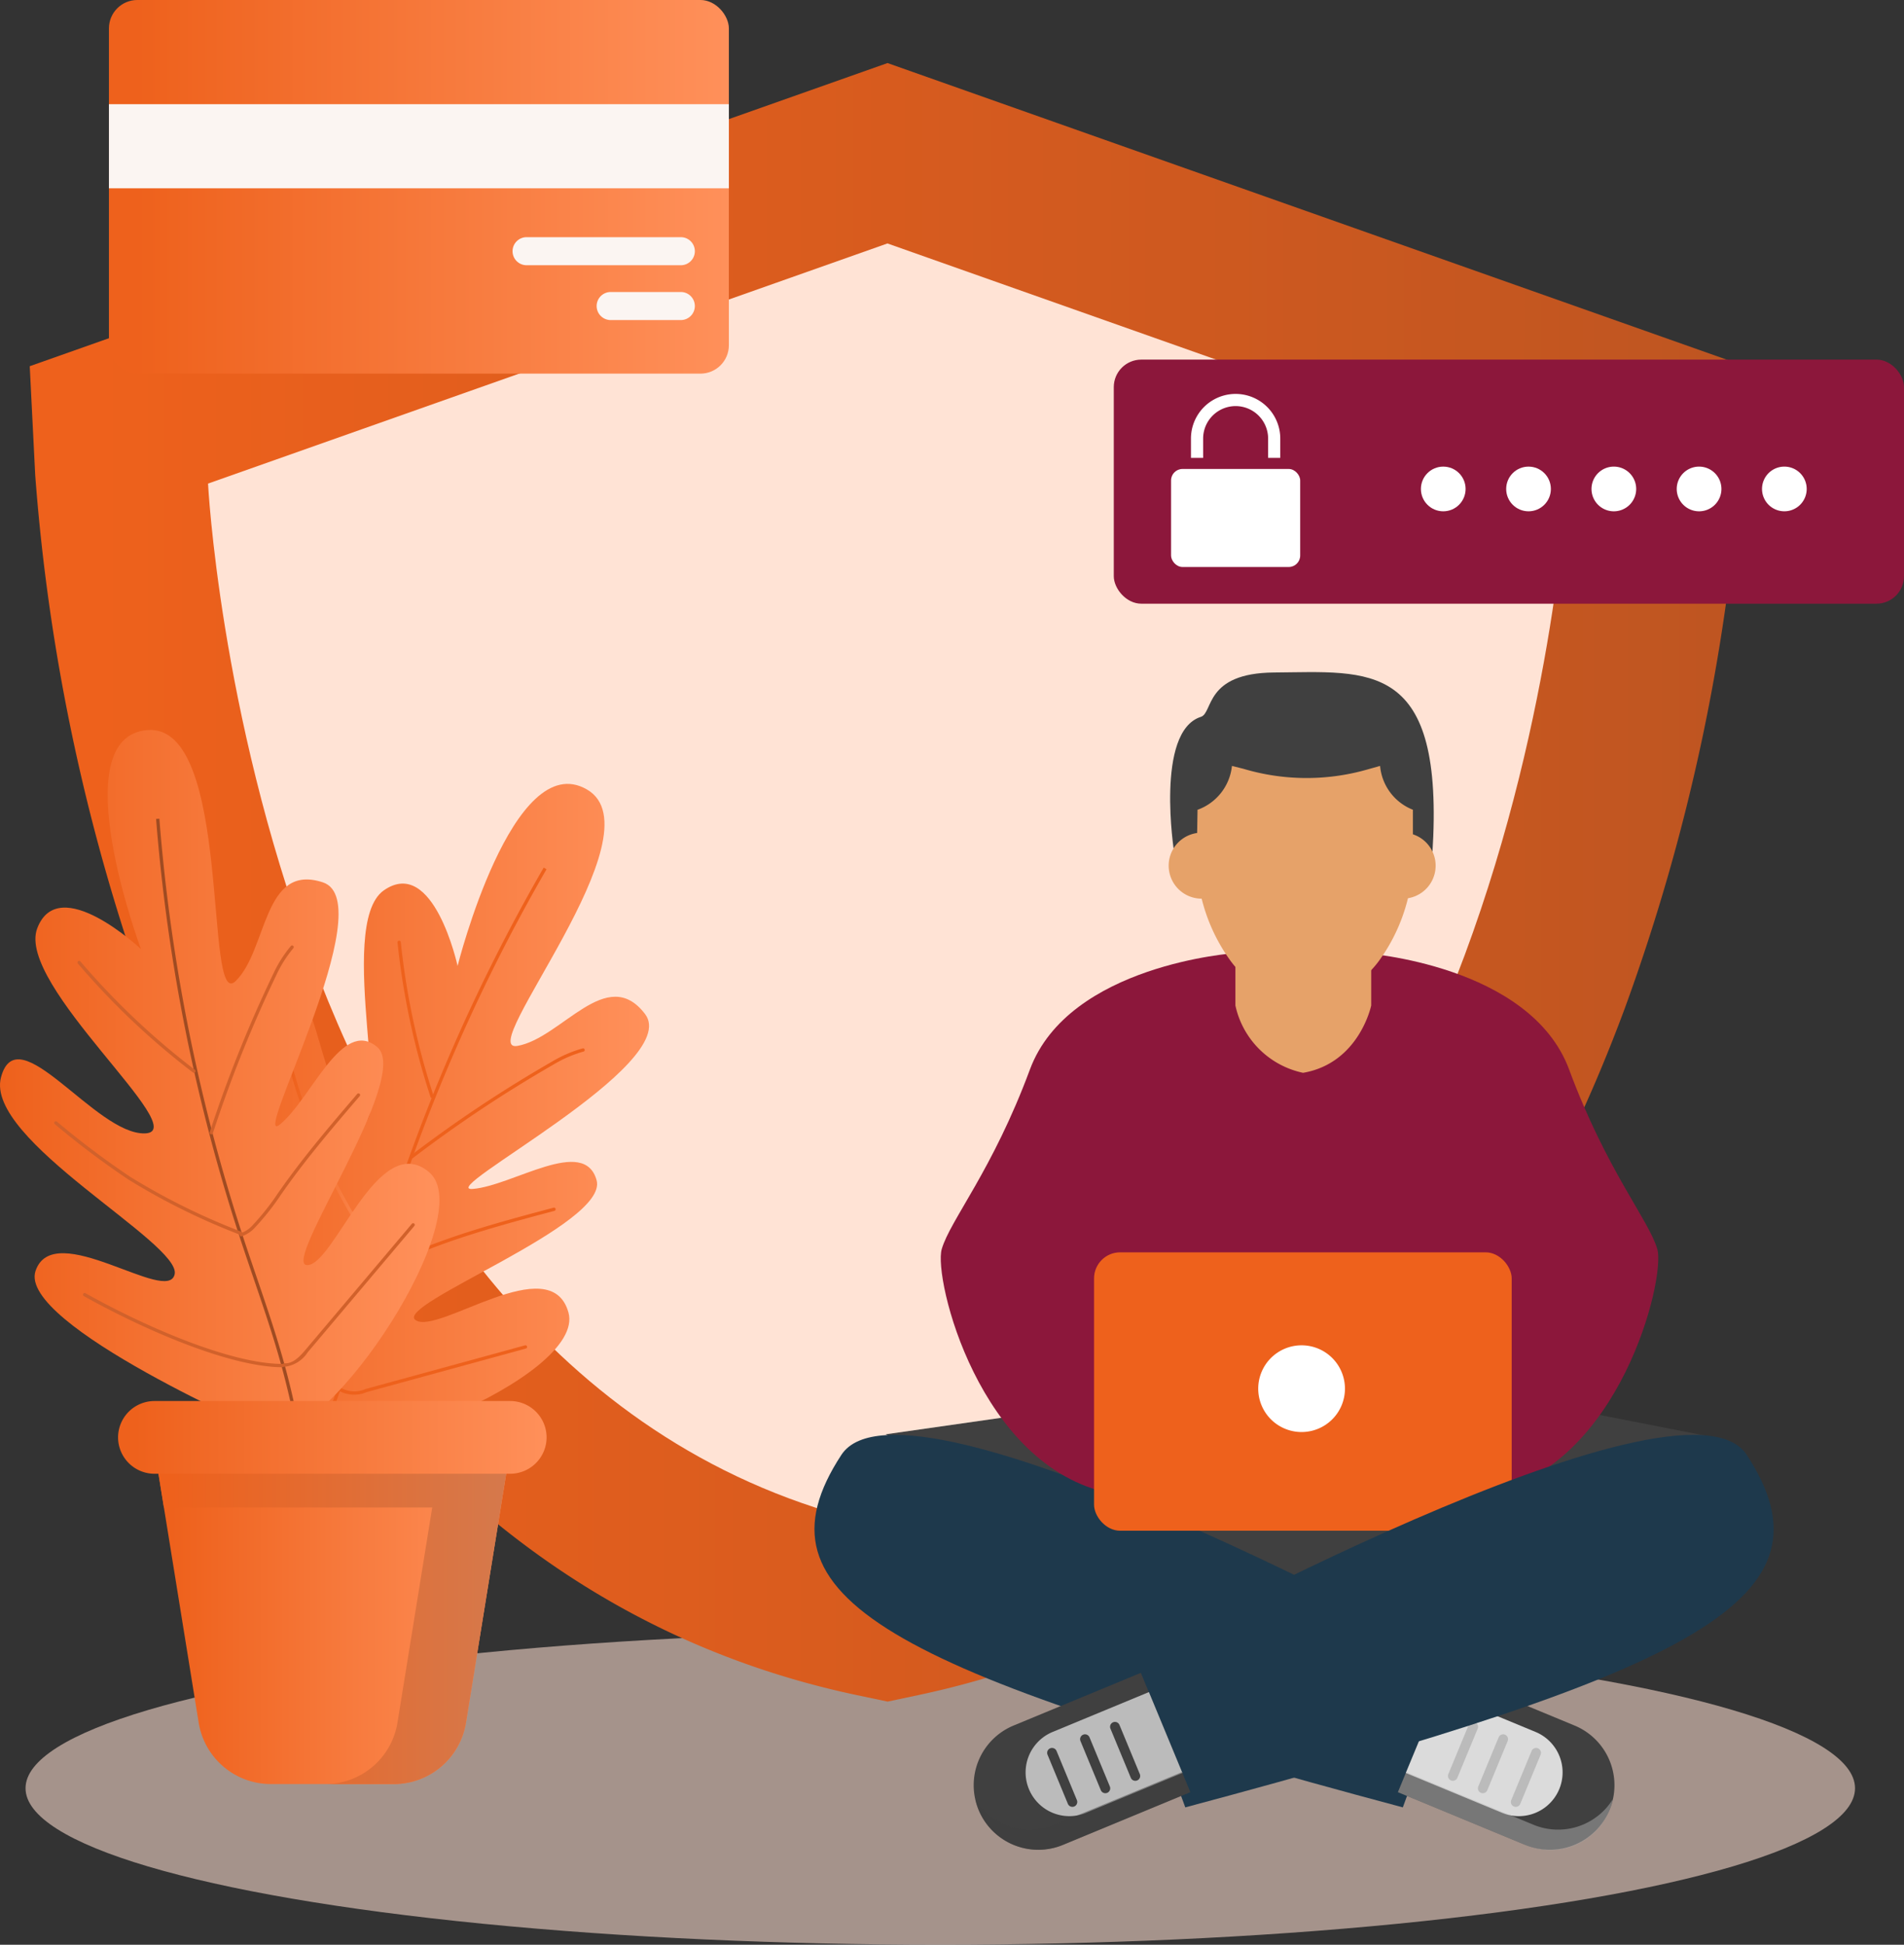 <svg xmlns="http://www.w3.org/2000/svg" xmlns:xlink="http://www.w3.org/1999/xlink" width="209" height="213.484" viewBox="0 0 209 213.484">
  <rect x="0" y="0" width="209" height="213.484" fill="#333333" stroke="none"/>
  <defs>
    <linearGradient id="linear-gradient" x1="0.04" y1="0.525" x2="1" y2="0.525" gradientUnits="objectBoundingBox">
      <stop offset="0" stop-color="#ee611c"/>
      <stop offset="1" stop-color="#be5521"/>
    </linearGradient>
    <linearGradient id="linear-gradient-2" x1="0.04" y1="0.525" x2="1" y2="0.525" gradientUnits="objectBoundingBox">
      <stop offset="0" stop-color="#ee611c"/>
      <stop offset="1" stop-color="#ff905a"/>
    </linearGradient>
    <linearGradient id="linear-gradient-7" x1="0.04" y1="0.525" x2="1" y2="0.525" gradientUnits="objectBoundingBox">
      <stop offset="0" stop-color="#ee611c"/>
      <stop offset="1" stop-color="#d5794c"/>
    </linearGradient>
  </defs>
  <g id="Group_13203" data-name="Group 13203" transform="translate(-299.854 -131.332)">
    <ellipse id="Ellipse_65" data-name="Ellipse 65" cx="100.41" cy="17.177" rx="100.41" ry="17.177" transform="translate(302.658 310.461)" fill="#ffe0d1" opacity="0.56"/>
    <path id="Path_68292" data-name="Path 68292" d="M393.134,315.665c-35.215-7.415-62.05-33.472-77.6-75.352a218.143,218.143,0,0,1-12.644-58.6l-.6-11.942,94.156-33.28,94.156,33.28-.6,11.942a218.152,218.152,0,0,1-12.644,58.6c-15.554,41.88-42.389,67.937-77.6,75.352l-3.3.7Z" transform="translate(0.829 1.762)" fill="url(#linear-gradient)"/>
    <path id="Path_68293" data-name="Path 68293" d="M466.034,177.617l-74.577-26.36h0l-74.578,26.36s5.05,99.884,74.578,114.526h0C460.984,277.5,466.034,177.617,466.034,177.617Z" transform="translate(5.811 6.801)" fill="#ffe3d5"/>
    <g id="Group_13192" data-name="Group 13192" transform="translate(389.26 205.113)">
      <path id="Path_68294" data-name="Path 68294" d="M372.339,249.959l34.2-4.885H436.6l26.868,5.261-46.22,23.3Z" transform="translate(-364.517 -166.287)" fill="#404040"/>
      <path id="Path_68295" data-name="Path 68295" d="M437.1,273.313s-60.5-33.256-67.639-22.359c-10.314,15.743,5.448,23.674,61.627,38.7Z" transform="translate(-366.508 -165.028)" fill="#1e394c"/>
      <g id="Group_13187" data-name="Group 13187" transform="translate(64.038 109.856)">
        <path id="Path_68296" data-name="Path 68296" d="M437.483,283.285h0a7.09,7.09,0,0,0-3.839-9.263l-13.97-5.785-5.424,13.1,13.97,5.784A7.09,7.09,0,0,0,437.483,283.285Z" transform="translate(-414.249 -268.236)" fill="#404040"/>
        <path id="Path_68297" data-name="Path 68297" d="M418.572,269.811l10.57,4.377a4.8,4.8,0,1,1-3.677,8.877l-10.57-4.377Z" transform="translate(-414.028 -267.698)" fill="#dbdbdb"/>
        <path id="Path_68298" data-name="Path 68298" d="M415.164,276.356l13.97,5.785a7.077,7.077,0,0,0,8.695-2.781,6.988,6.988,0,0,1-9.609,4.99l-13.97-5.784Z" transform="translate(-414.249 -265.464)" fill="#bbb" opacity="0.45"/>
        <path id="Path_68299" data-name="Path 68299" d="M418.389,277.976l2.232-5.394a.536.536,0,0,1,.7-.288h0a.535.535,0,0,1,.288.7l-2.233,5.392a.535.535,0,0,1-.7.29h0A.535.535,0,0,1,418.389,277.976Z" transform="translate(-412.849 -266.864)" fill="#bbb"/>
        <path id="Path_68300" data-name="Path 68300" d="M420.84,278.991l2.233-5.394a.535.535,0,0,1,.7-.288h0a.536.536,0,0,1,.29.7l-2.233,5.394a.535.535,0,0,1-.7.288h0A.536.536,0,0,1,420.84,278.991Z" transform="translate(-412.013 -266.518)" fill="#bbb"/>
        <path id="Path_68301" data-name="Path 68301" d="M423.537,280.108l2.233-5.394a.537.537,0,0,1,.7-.29h0a.537.537,0,0,1,.29.7l-2.233,5.394a.535.535,0,0,1-.7.29h0A.535.535,0,0,1,423.537,280.108Z" transform="translate(-411.092 -266.137)" fill="#bbb"/>
      </g>
      <path id="Path_68302" data-name="Path 68302" d="M455.494,241.827c-.93-3.2-5.56-8.609-9.677-19.708-4.279-11.54-22.516-12.783-22.516-12.783l-7.08,3.789-7.08-3.789s-18.237,1.243-22.517,12.783c-4.115,11.1-8.746,16.512-9.677,19.708s4.094,23.88,18.516,26.808h41.515C451.4,265.707,456.425,245.022,455.494,241.827Z" transform="translate(-362.98 -178.486)" fill="#8c173b"/>
      <g id="Group_13190" data-name="Group 13190" transform="translate(38.879)">
        <g id="Group_13188" data-name="Group 13188" transform="translate(7.325 30.924)">
          <path id="Path_68303" data-name="Path 68303" d="M415.86,209.391v5.674s-1.309,6.335-7.481,7.39a9.631,9.631,0,0,1-7.426-7.39v-5.674Z" transform="translate(-400.954 -209.391)" fill="#e6a269"/>
        </g>
        <g id="Group_13189" data-name="Group 13189">
          <path id="Path_68304" data-name="Path 68304" d="M396.051,206.119s-2.11-13.258,2.934-14.869c1.374-.439.37-4.817,8.047-4.87,10.481-.074,18.74-1.482,17.364,19.922Z" transform="translate(-395.452 -186.337)" fill="#404040"/>
          <path id="Path_68305" data-name="Path 68305" d="M402.736,203.1a3.622,3.622,0,1,0-3.622,3.622A3.621,3.621,0,0,0,402.736,203.1Z" transform="translate(-395.493 -181.851)" fill="#e6a269"/>
          <path id="Path_68306" data-name="Path 68306" d="M419.182,203.1a3.622,3.622,0,1,0-3.622,3.622A3.621,3.621,0,0,0,419.182,203.1Z" transform="translate(-389.879 -181.851)" fill="#e6a269"/>
          <path id="Path_68307" data-name="Path 68307" d="M421.535,198.829l-.019-.007v0h-.008a5.707,5.707,0,0,1-3.589-4.807l-1.585.445a24.222,24.222,0,0,1-13.411-.127l-1.265-.318a5.752,5.752,0,0,1-3.749,4.807h-.029l-.1,5.868a19.608,19.608,0,0,0,3.75,10.759,10.089,10.089,0,0,0,16.242,0,19.606,19.606,0,0,0,3.749-10.759l0-5.843Z" transform="translate(-394.713 -183.717)" fill="#e6a269"/>
        </g>
      </g>
      <rect id="Rectangle_730" data-name="Rectangle 730" width="45.844" height="30.563" rx="2.866" transform="translate(30.687 63.694)" fill="#ee611c"/>
      <path id="Path_68341" data-name="Path 68341" d="M4.76,0A4.76,4.76,0,1,1,0,4.76,4.76,4.76,0,0,1,4.76,0Z" transform="translate(48.708 73.902)" fill="#fff"/>
      <path id="Path_68308" data-name="Path 68308" d="M392.37,273.313s60.5-33.256,67.639-22.359c10.314,15.743-5.45,23.674-61.627,38.7Z" transform="translate(-357.68 -165.028)" fill="#1e394c"/>
      <g id="Group_13191" data-name="Group 13191" transform="translate(17.473 109.856)">
        <path id="Path_68309" data-name="Path 68309" d="M380.076,283.285h0a7.089,7.089,0,0,1,3.839-9.263l13.969-5.785,5.426,13.1-13.97,5.784A7.09,7.09,0,0,1,380.076,283.285Z" transform="translate(-379.534 -268.236)" fill="#404040"/>
        <path id="Path_68310" data-name="Path 68310" d="M401,278.688l-10.57,4.377a4.8,4.8,0,1,1-3.677-8.877l10.57-4.377Z" transform="translate(-378.087 -267.698)" fill="#bbb"/>
        <path id="Path_68311" data-name="Path 68311" d="M402.345,276.356l-13.97,5.785a7.077,7.077,0,0,1-8.695-2.781,7,7,0,0,0,.346,1.152,7.09,7.09,0,0,0,9.263,3.838l13.97-5.784Z" transform="translate(-379.485 -265.464)" fill="#404040" opacity="0.45"/>
        <path id="Path_68312" data-name="Path 68312" d="M393.959,277.976l-2.233-5.394a.535.535,0,0,0-.7-.288h0a.534.534,0,0,0-.288.7l2.233,5.392a.534.534,0,0,0,.7.29h0A.535.535,0,0,0,393.959,277.976Z" transform="translate(-375.723 -266.864)" fill="#404040"/>
        <path id="Path_68313" data-name="Path 68313" d="M391.507,278.991l-2.232-5.394a.535.535,0,0,0-.7-.288h0a.534.534,0,0,0-.29.7l2.233,5.394a.535.535,0,0,0,.7.288h0A.535.535,0,0,0,391.507,278.991Z" transform="translate(-376.56 -266.518)" fill="#404040"/>
        <path id="Path_68314" data-name="Path 68314" d="M388.811,280.108l-2.233-5.394a.537.537,0,0,0-.7-.29h0a.535.535,0,0,0-.29.7l2.233,5.394a.535.535,0,0,0,.7.29h0A.537.537,0,0,0,388.811,280.108Z" transform="translate(-377.481 -266.137)" fill="#404040"/>
      </g>
    </g>
    <g id="Group_13197" data-name="Group 13197" transform="translate(299.854 211.464)">
      <g id="Group_13195" data-name="Group 13195">
        <g id="Group_13193" data-name="Group 13193" transform="translate(19.765 5.935)">
          <path id="Path_68315" data-name="Path 68315" d="M326.609,267.3s-16.028-25.588-11.067-29.3,9.824,11.355,12.362,8.939-8.842-23.932-3.469-28.56,4.972,11.085,9.536,14-2.469-21.412,2.991-25.213,8.091,8.3,8.091,8.3,6.055-24.093,14.2-19.37-12.483,28.981-7.64,28.15,9.817-9.019,14.018-3.5-23.311,19.564-18.9,19.2,12.225-5.832,13.581-.956-22.324,13.671-19.871,15.358,14.831-7.871,16.783-.834S331.525,271.781,326.609,267.3Z" transform="translate(-314.589 -195.497)" fill="url(#linear-gradient-2)"/>
          <path id="Path_68316" data-name="Path 68316" d="M322.1,274.959a83.632,83.632,0,0,0,7.414-16.087c1.014-2.986,1.879-6.076,2.718-9.065.382-1.361.763-2.723,1.16-4.079a197.538,197.538,0,0,1,18.547-43.391l.313.181a197.253,197.253,0,0,0-18.513,43.311c-.4,1.356-.778,2.716-1.159,4.075-.838,2.994-1.706,6.088-2.723,9.084a84.081,84.081,0,0,1-7.446,16.158Z" transform="translate(-312.025 -193.162)" fill="#ee611c"/>
          <path id="Path_68317" data-name="Path 68317" d="M336.075,225.577a.181.181,0,0,1-.068-.094,81.9,81.9,0,0,1-3.624-16.98.181.181,0,0,1,.359-.036,81.672,81.672,0,0,0,3.607,16.905.181.181,0,0,1-.115.228A.187.187,0,0,1,336.075,225.577Z" transform="translate(-308.515 -191.125)" fill="#ee611c"/>
          <path id="Path_68318" data-name="Path 68318" d="M333.476,229.209a.214.214,0,0,1-.044-.042.182.182,0,0,1,.04-.252,142.458,142.458,0,0,1,15.613-10.382,13.714,13.714,0,0,1,3.28-1.4.18.18,0,0,1,.085.35,13.448,13.448,0,0,0-3.192,1.366,142.3,142.3,0,0,0-15.573,10.355A.179.179,0,0,1,333.476,229.209Z" transform="translate(-308.168 -188.112)" fill="#ee611c"/>
          <path id="Path_68319" data-name="Path 68319" d="M333.3,239.807a.207.207,0,0,1-.048-.048,72.986,72.986,0,0,1-6.656-11.922,92.382,92.382,0,0,1-3.206-9.575.18.18,0,0,1,.346-.1,92.185,92.185,0,0,0,3.192,9.537,72.592,72.592,0,0,0,6.624,11.86.181.181,0,0,1-.252.249Z" transform="translate(-311.586 -187.805)" fill="url(#linear-gradient-2)"/>
          <path id="Path_68320" data-name="Path 68320" d="M330.76,235.829a.18.18,0,0,1,.164-.318,3.081,3.081,0,0,0,1.619.011,27.319,27.319,0,0,0,4.28-1.328c.259-.1.516-.192.775-.286,4.094-1.5,8.367-2.636,12.5-3.738a.18.18,0,0,1,.092.349c-4.125,1.1-8.391,2.239-12.471,3.728l-.773.286a27.435,27.435,0,0,1-4.339,1.344,3.455,3.455,0,0,1-1.809-.025A.145.145,0,0,1,330.76,235.829Z" transform="translate(-309.096 -183.663)" fill="#ee611c"/>
          <path id="Path_68321" data-name="Path 68321" d="M330.916,249.955c-4.79-3.294-10.28-12.17-13.526-18.771a.18.18,0,0,1,.323-.158c3.227,6.561,8.674,15.377,13.407,18.631a.18.18,0,1,1-.2.3Z" transform="translate(-313.639 -183.403)" fill="url(#linear-gradient-2)"/>
          <path id="Path_68322" data-name="Path 68322" d="M327.749,246.5c-.043-.03-.085-.062-.126-.1a.181.181,0,0,1,.229-.279,3.04,3.04,0,0,0,2.692.1l17.482-4.787a.18.18,0,1,1,.1.347l-17.482,4.787A3.489,3.489,0,0,1,327.749,246.5Z" transform="translate(-310.162 -179.814)" fill="#ee611c"/>
        </g>
        <g id="Group_13194" data-name="Group 13194">
          <path id="Path_68323" data-name="Path 68323" d="M329.51,268.346s-27.742-12.019-25.754-17.892,14.55,3.795,15.271.361-20.874-14.729-19.066-21.6,10.391,6.326,15.813,6.145-14.187-16.265-11.837-22.5,11.385,2.26,11.385,2.26-8.674-23.314.723-24.037,6.145,30.995,9.67,27.561,2.982-13.012,9.579-10.843-8.133,29.369-4.7,26.567,6.776-11.748,10.662-8.493-10.662,23.946-7.681,23.946,7.772-14.91,13.373-10.21S336.107,269.25,329.51,268.346Z" transform="translate(-299.854 -191.072)" fill="url(#linear-gradient-2)"/>
          <path id="Path_68324" data-name="Path 68324" d="M329.214,275.213a83.722,83.722,0,0,0-3.013-17.479c-.857-3.039-1.9-6.082-2.9-9.022-.457-1.34-.915-2.679-1.357-4.024a197.716,197.716,0,0,1-9.317-46.325l.359-.028a197.491,197.491,0,0,0,9.3,46.24c.443,1.343.9,2.681,1.357,4.02,1.006,2.946,2.046,5.992,2.907,9.039a84.178,84.178,0,0,1,3.025,17.556Z" transform="translate(-295.494 -188.593)" fill="#9f4b22"/>
          <path id="Path_68325" data-name="Path 68325" d="M318.971,222.255a.189.189,0,0,1-.11-.036,82.048,82.048,0,0,1-12.623-11.955.18.18,0,1,1,.275-.233,81.692,81.692,0,0,0,12.568,11.9.18.18,0,0,1,.034.254A.177.177,0,0,1,318.971,222.255Z" transform="translate(-297.689 -184.622)" fill="#d1612b"/>
          <path id="Path_68326" data-name="Path 68326" d="M317.192,229.447a.189.189,0,0,1-.06-.009.181.181,0,0,1-.11-.231,142.678,142.678,0,0,1,6.991-17.424,13.808,13.808,0,0,1,1.913-3.015.183.183,0,0,1,.256-.013.18.18,0,0,1,.013.255,13.4,13.4,0,0,0-1.859,2.938,142.425,142.425,0,0,0-6.974,17.38A.181.181,0,0,1,317.192,229.447Z" transform="translate(-293.997 -185.052)" fill="#d1612b"/>
          <path id="Path_68327" data-name="Path 68327" d="M324.76,235.569a.191.191,0,0,1-.067-.012,73.061,73.061,0,0,1-12.257-6.06,92.888,92.888,0,0,1-8.078-6.08.182.182,0,0,1-.026-.255.179.179,0,0,1,.254-.025,92.5,92.5,0,0,0,8.045,6.058,72.828,72.828,0,0,0,12.2,6.028.18.18,0,0,1-.067.347Z" transform="translate(-298.339 -180.141)" fill="#d1612b"/>
          <path id="Path_68328" data-name="Path 68328" d="M319.633,236.516a.181.181,0,0,1-.046-.355,3.084,3.084,0,0,0,1.343-.911,27.19,27.19,0,0,0,2.778-3.524l.478-.676c2.53-3.556,5.41-6.921,8.193-10.177a.181.181,0,0,1,.275.235c-2.779,3.249-5.652,6.609-8.174,10.151l-.475.675a27.451,27.451,0,0,1-2.818,3.571,3.455,3.455,0,0,1-1.508,1.006A.176.176,0,0,1,319.633,236.516Z" transform="translate(-293.164 -180.921)" fill="#d1612b"/>
          <path id="Path_68329" data-name="Path 68329" d="M328.548,245.3c-5.821,0-15.388-4.208-21.812-7.812a.181.181,0,0,1,.178-.315c6.385,3.583,15.882,7.765,21.633,7.765a.181.181,0,0,1,0,.362Z" transform="translate(-297.536 -175.344)" fill="#d1612b"/>
          <path id="Path_68330" data-name="Path 68330" d="M323.305,247.184c-.052,0-.1,0-.158-.008a.18.18,0,0,1-.165-.195.184.184,0,0,1,.2-.165c.871.067,1.611-.649,2.28-1.442l11.707-13.87a.18.18,0,1,1,.276.232l-11.707,13.87A3.5,3.5,0,0,1,323.305,247.184Z" transform="translate(-291.959 -177.292)" fill="#d1612b"/>
        </g>
      </g>
      <g id="Group_13196" data-name="Group 13196" transform="translate(12.96 73.667)">
        <path id="Path_68331" data-name="Path 68331" d="M312.81,251.872l4.429,27.416a8.028,8.028,0,0,0,7.923,6.746h13.5a8.028,8.028,0,0,0,7.923-6.746l4.429-27.416Z" transform="translate(-308.392 -243.985)" fill="url(#linear-gradient-2)"/>
        <path id="Path_68332" data-name="Path 68332" d="M351.012,251.872h-38.2l.613,3.8h29.452l-3.816,23.617a8.026,8.026,0,0,1-7.923,6.746h7.524a8.026,8.026,0,0,0,7.923-6.746l3.816-23.617h0Z" transform="translate(-308.392 -243.985)" fill="url(#linear-gradient-7)"/>
        <path id="Path_68333" data-name="Path 68333" d="M352.563,245.992H313.508a4,4,0,0,0-3.992,3.992h0a4,4,0,0,0,3.992,3.992h39.055a4,4,0,0,0,3.992-3.992h0A4,4,0,0,0,352.563,245.992Z" transform="translate(-309.516 -245.992)" fill="url(#linear-gradient-2)"/>
      </g>
    </g>
    <g id="Group_13200" data-name="Group 13200" transform="translate(422.113 170.809)">
      <rect id="Rectangle_731" data-name="Rectangle 731" width="86.741" height="26.793" rx="3.02" fill="#8c173b"/>
      <g id="Group_13198" data-name="Group 13198" transform="translate(6.287 3.768)">
        <rect id="Rectangle_732" data-name="Rectangle 732" width="14.174" height="10.761" rx="1.255" transform="translate(0 8.237)" fill="#fff"/>
        <path id="Path_68334" data-name="Path 68334" d="M407.12,170.591h-1.336v-2.118a3.566,3.566,0,0,0-7.132,0v2.118h-1.337v-2.118a4.9,4.9,0,0,1,9.805,0Z" transform="translate(-395.131 -163.572)" fill="#fff"/>
        <path id="Path_68335" data-name="Path 68335" d="M402.846,173.047a1.495,1.495,0,1,0-2.232,1.293l-.516,2.946H402.6l-.516-2.946A1.487,1.487,0,0,0,402.846,173.047Z" transform="translate(-394.264 -160.848)" fill="#fff"/>
      </g>
      <g id="Group_13199" data-name="Group 13199" transform="translate(33.712 11.746)">
        <circle id="Ellipse_67" data-name="Ellipse 67" cx="2.453" cy="2.453" r="2.453" fill="#fff"/>
        <circle id="Ellipse_68" data-name="Ellipse 68" cx="2.453" cy="2.453" r="2.453" transform="translate(9.361)" fill="#fff"/>
        <path id="Path_68336" data-name="Path 68336" d="M435,171.972a2.453,2.453,0,1,1-2.452-2.452A2.453,2.453,0,0,1,435,171.972Z" transform="translate(-411.368 -169.52)" fill="#fff"/>
        <path id="Path_68337" data-name="Path 68337" d="M441.974,171.972a2.453,2.453,0,1,1-2.453-2.452A2.454,2.454,0,0,1,441.974,171.972Z" transform="translate(-408.986 -169.52)" fill="#fff"/>
        <path id="Path_68338" data-name="Path 68338" d="M448.952,171.972a2.452,2.452,0,1,1-2.452-2.452A2.452,2.452,0,0,1,448.952,171.972Z" transform="translate(-406.604 -169.52)" fill="#fff"/>
      </g>
    </g>
    <g id="Group_13202" data-name="Group 13202" transform="translate(311.812 131.331)">
      <rect id="Rectangle_733" data-name="Rectangle 733" width="68.049" height="41.017" rx="3.118" fill="url(#linear-gradient-2)"/>
      <rect id="Rectangle_734" data-name="Rectangle 734" width="68.049" height="9.235" transform="translate(0 11.438)" fill="#fbf5f2"/>
      <g id="Group_13201" data-name="Group 13201" transform="translate(44.305 26.038)">
        <path id="Path_68339" data-name="Path 68339" d="M360.269,150.743H343.339a1.539,1.539,0,0,0-1.54,1.539h0a1.54,1.54,0,0,0,1.54,1.54h16.931a1.539,1.539,0,0,0,1.539-1.54h0A1.538,1.538,0,0,0,360.269,150.743Z" transform="translate(-341.799 -150.743)" fill="#fbf5f2"/>
        <path id="Path_68340" data-name="Path 68340" d="M357.919,155.23h-7.7a1.54,1.54,0,0,0-1.54,1.539h0a1.54,1.54,0,0,0,1.54,1.54h7.7a1.539,1.539,0,0,0,1.539-1.54h0A1.539,1.539,0,0,0,357.919,155.23Z" transform="translate(-339.449 -149.211)" fill="#fbf5f2"/>
      </g>
    </g>
  </g>
</svg>
